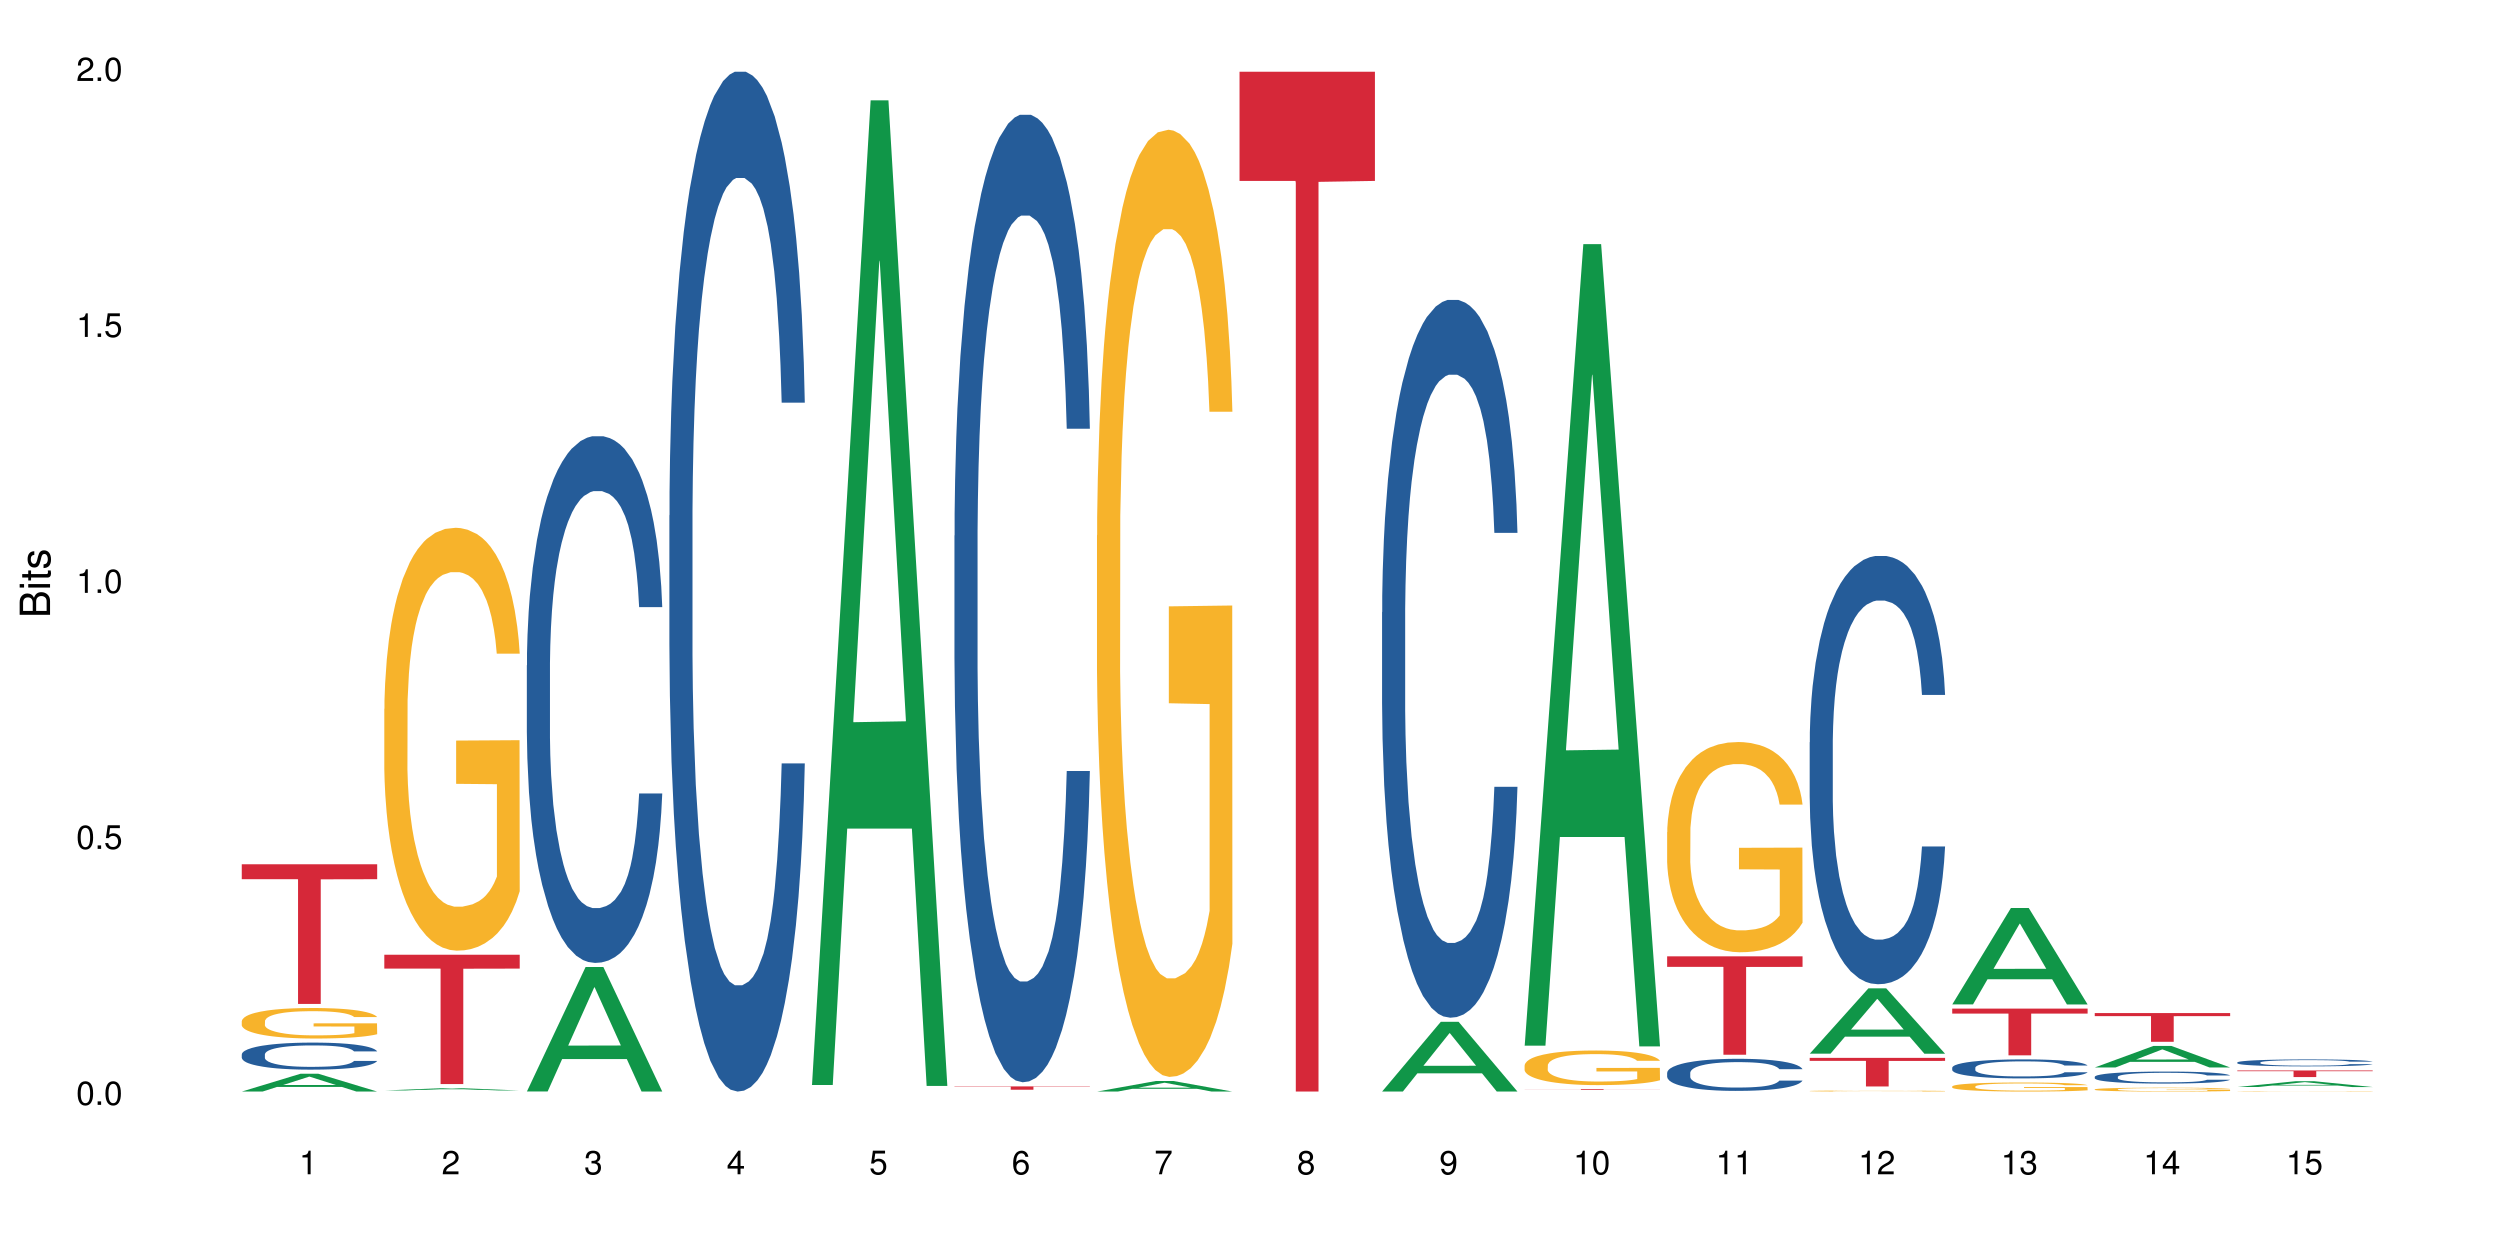 <?xml version="1.0" encoding="UTF-8"?>
<svg xmlns="http://www.w3.org/2000/svg" xmlns:xlink="http://www.w3.org/1999/xlink" width="720pt" height="360pt" viewBox="0 0 720 360" version="1.1">
<defs>
<g>
<symbol overflow="visible" id="glyph0-0">
<path style="stroke:none;" d=""/>
</symbol>
<symbol overflow="visible" id="glyph0-1">
<path style="stroke:none;" d="M 2.641 -6.797 C 2 -6.797 1.422 -6.531 1.078 -6.047 C 0.641 -5.453 0.406 -4.547 0.406 -3.297 C 0.406 -1 1.188 0.219 2.641 0.219 C 4.078 0.219 4.859 -1 4.859 -3.234 C 4.859 -4.562 4.656 -5.438 4.203 -6.047 C 3.844 -6.531 3.281 -6.797 2.641 -6.797 Z M 2.641 -6.047 C 3.547 -6.047 4 -5.125 4 -3.312 C 4 -1.375 3.562 -0.484 2.625 -0.484 C 1.734 -0.484 1.281 -1.422 1.281 -3.281 C 1.281 -5.141 1.734 -6.047 2.641 -6.047 Z M 2.641 -6.047 "/>
</symbol>
<symbol overflow="visible" id="glyph0-2">
<path style="stroke:none;" d="M 1.828 -1 L 0.828 -1 L 0.828 0 L 1.828 0 Z M 1.828 -1 "/>
</symbol>
<symbol overflow="visible" id="glyph0-3">
<path style="stroke:none;" d="M 4.562 -6.797 L 1.062 -6.797 L 0.547 -3.094 L 1.328 -3.094 C 1.719 -3.562 2.047 -3.734 2.578 -3.734 C 3.484 -3.734 4.062 -3.109 4.062 -2.094 C 4.062 -1.125 3.484 -0.531 2.578 -0.531 C 1.828 -0.531 1.375 -0.906 1.188 -1.672 L 0.328 -1.672 C 0.453 -1.109 0.547 -0.844 0.75 -0.594 C 1.125 -0.078 1.828 0.219 2.594 0.219 C 3.969 0.219 4.922 -0.781 4.922 -2.219 C 4.922 -3.562 4.031 -4.484 2.719 -4.484 C 2.25 -4.484 1.859 -4.359 1.469 -4.062 L 1.734 -5.969 L 4.562 -5.969 Z M 4.562 -6.797 "/>
</symbol>
<symbol overflow="visible" id="glyph0-4">
<path style="stroke:none;" d="M 2.484 -4.844 L 2.484 0 L 3.328 0 L 3.328 -6.797 L 2.766 -6.797 C 2.469 -5.75 2.281 -5.609 0.984 -5.453 L 0.984 -4.844 Z M 2.484 -4.844 "/>
</symbol>
<symbol overflow="visible" id="glyph0-5">
<path style="stroke:none;" d="M 4.859 -0.828 L 1.281 -0.828 C 1.359 -1.391 1.672 -1.75 2.5 -2.234 L 3.469 -2.75 C 4.406 -3.266 4.906 -3.969 4.906 -4.812 C 4.906 -5.375 4.672 -5.906 4.266 -6.266 C 3.859 -6.625 3.375 -6.797 2.719 -6.797 C 1.859 -6.797 1.219 -6.5 0.844 -5.922 C 0.609 -5.562 0.5 -5.125 0.484 -4.438 L 1.328 -4.438 C 1.359 -4.906 1.406 -5.188 1.531 -5.406 C 1.75 -5.812 2.188 -6.062 2.703 -6.062 C 3.469 -6.062 4.031 -5.516 4.031 -4.781 C 4.031 -4.25 3.719 -3.797 3.125 -3.438 L 2.234 -2.938 C 0.812 -2.141 0.406 -1.5 0.328 0 L 4.859 0 Z M 4.859 -0.828 "/>
</symbol>
<symbol overflow="visible" id="glyph0-6">
<path style="stroke:none;" d="M 2.125 -3.125 L 2.578 -3.125 C 3.516 -3.125 3.984 -2.703 3.984 -1.891 C 3.984 -1.031 3.469 -0.531 2.578 -0.531 C 1.656 -0.531 1.203 -0.984 1.156 -1.969 L 0.312 -1.969 C 0.344 -1.422 0.438 -1.078 0.609 -0.766 C 0.953 -0.109 1.625 0.219 2.547 0.219 C 3.953 0.219 4.859 -0.609 4.859 -1.906 C 4.859 -2.766 4.516 -3.25 3.703 -3.516 C 4.344 -3.766 4.656 -4.25 4.656 -4.938 C 4.656 -6.109 3.875 -6.797 2.578 -6.797 C 1.203 -6.797 0.484 -6.047 0.453 -4.609 L 1.297 -4.609 C 1.312 -5.016 1.344 -5.25 1.453 -5.453 C 1.641 -5.828 2.062 -6.062 2.594 -6.062 C 3.344 -6.062 3.797 -5.625 3.797 -4.906 C 3.797 -4.422 3.609 -4.141 3.25 -3.984 C 3.016 -3.891 2.719 -3.844 2.125 -3.844 Z M 2.125 -3.125 "/>
</symbol>
<symbol overflow="visible" id="glyph0-7">
<path style="stroke:none;" d="M 3.141 -1.625 L 3.141 0 L 3.984 0 L 3.984 -1.625 L 4.984 -1.625 L 4.984 -2.391 L 3.984 -2.391 L 3.984 -6.797 L 3.359 -6.797 L 0.266 -2.516 L 0.266 -1.625 Z M 3.141 -2.391 L 1 -2.391 L 3.141 -5.359 Z M 3.141 -2.391 "/>
</symbol>
<symbol overflow="visible" id="glyph0-8">
<path style="stroke:none;" d="M 4.781 -5.031 C 4.609 -6.141 3.891 -6.797 2.844 -6.797 C 2.094 -6.797 1.422 -6.438 1.031 -5.828 C 0.609 -5.172 0.406 -4.344 0.406 -3.094 C 0.406 -1.953 0.578 -1.234 0.984 -0.625 C 1.359 -0.078 1.953 0.219 2.703 0.219 C 3.984 0.219 4.922 -0.734 4.922 -2.078 C 4.922 -3.344 4.062 -4.234 2.844 -4.234 C 2.172 -4.234 1.641 -3.969 1.281 -3.469 C 1.281 -5.125 1.828 -6.047 2.797 -6.047 C 3.391 -6.047 3.797 -5.672 3.938 -5.031 Z M 2.734 -3.484 C 3.547 -3.484 4.062 -2.922 4.062 -2 C 4.062 -1.156 3.484 -0.531 2.703 -0.531 C 1.922 -0.531 1.328 -1.188 1.328 -2.047 C 1.328 -2.891 1.906 -3.484 2.734 -3.484 Z M 2.734 -3.484 "/>
</symbol>
<symbol overflow="visible" id="glyph0-9">
<path style="stroke:none;" d="M 4.984 -6.797 L 0.438 -6.797 L 0.438 -5.969 L 4.109 -5.969 C 2.5 -3.656 1.828 -2.234 1.328 0 L 2.219 0 C 2.594 -2.172 3.453 -4.047 4.984 -6.094 Z M 4.984 -6.797 "/>
</symbol>
<symbol overflow="visible" id="glyph0-10">
<path style="stroke:none;" d="M 3.75 -3.578 C 4.453 -4 4.688 -4.344 4.688 -4.984 C 4.688 -6.047 3.844 -6.797 2.641 -6.797 C 1.438 -6.797 0.594 -6.047 0.594 -4.984 C 0.594 -4.359 0.828 -4.016 1.516 -3.578 C 0.734 -3.203 0.359 -2.641 0.359 -1.891 C 0.359 -0.641 1.297 0.219 2.641 0.219 C 3.984 0.219 4.922 -0.641 4.922 -1.875 C 4.922 -2.641 4.531 -3.203 3.75 -3.578 Z M 2.641 -6.047 C 3.359 -6.047 3.812 -5.625 3.812 -4.969 C 3.812 -4.344 3.344 -3.922 2.641 -3.922 C 1.922 -3.922 1.453 -4.344 1.453 -4.984 C 1.453 -5.625 1.922 -6.047 2.641 -6.047 Z M 2.641 -3.203 C 3.484 -3.203 4.062 -2.672 4.062 -1.875 C 4.062 -1.062 3.484 -0.531 2.625 -0.531 C 1.797 -0.531 1.219 -1.078 1.219 -1.875 C 1.219 -2.672 1.797 -3.203 2.641 -3.203 Z M 2.641 -3.203 "/>
</symbol>
<symbol overflow="visible" id="glyph0-11">
<path style="stroke:none;" d="M 0.516 -1.547 C 0.672 -0.438 1.406 0.219 2.438 0.219 C 3.188 0.219 3.859 -0.141 4.266 -0.75 C 4.688 -1.406 4.891 -2.25 4.891 -3.484 C 4.891 -4.625 4.703 -5.359 4.312 -5.953 C 3.938 -6.5 3.344 -6.797 2.594 -6.797 C 1.297 -6.797 0.359 -5.844 0.359 -4.516 C 0.359 -3.25 1.234 -2.344 2.453 -2.344 C 3.094 -2.344 3.562 -2.578 4.016 -3.109 C 4 -1.453 3.469 -0.531 2.5 -0.531 C 1.906 -0.531 1.484 -0.906 1.359 -1.547 Z M 2.578 -6.062 C 3.375 -6.062 3.969 -5.406 3.969 -4.531 C 3.969 -3.688 3.375 -3.094 2.547 -3.094 C 1.734 -3.094 1.234 -3.672 1.234 -4.578 C 1.234 -5.438 1.797 -6.062 2.578 -6.062 Z M 2.578 -6.062 "/>
</symbol>
<symbol overflow="visible" id="glyph1-0">
<path style="stroke:none;" d=""/>
</symbol>
<symbol overflow="visible" id="glyph1-1">
<path style="stroke:none;" d="M 0 -0.953 L 0 -4.891 C 0 -5.719 -0.234 -6.344 -0.734 -6.797 C -1.188 -7.234 -1.812 -7.469 -2.5 -7.469 C -3.547 -7.469 -4.188 -7 -4.625 -5.875 C -4.984 -6.672 -5.641 -7.094 -6.531 -7.094 C -7.156 -7.094 -7.734 -6.859 -8.141 -6.391 C -8.562 -5.938 -8.75 -5.344 -8.75 -4.5 L -8.75 -0.953 Z M -4.984 -2.062 L -7.766 -2.062 L -7.766 -4.219 C -7.766 -4.844 -7.688 -5.203 -7.453 -5.5 C -7.219 -5.812 -6.859 -5.969 -6.375 -5.969 C -5.906 -5.969 -5.531 -5.812 -5.297 -5.5 C -5.062 -5.203 -4.984 -4.844 -4.984 -4.219 Z M -0.984 -2.062 L -4 -2.062 L -4 -4.781 C -4 -5.328 -3.859 -5.688 -3.578 -5.953 C -3.297 -6.219 -2.922 -6.359 -2.484 -6.359 C -2.062 -6.359 -1.688 -6.219 -1.406 -5.953 C -1.109 -5.688 -0.984 -5.328 -0.984 -4.781 Z M -0.984 -2.062 "/>
</symbol>
<symbol overflow="visible" id="glyph1-2">
<path style="stroke:none;" d="M -6.281 -1.797 L -6.281 -0.797 L 0 -0.797 L 0 -1.797 Z M -8.75 -1.797 L -8.75 -0.797 L -7.484 -0.797 L -7.484 -1.797 Z M -8.75 -1.797 "/>
</symbol>
<symbol overflow="visible" id="glyph1-3">
<path style="stroke:none;" d="M -6.281 -3.047 L -6.281 -2.016 L -8.016 -2.016 L -8.016 -1.016 L -6.281 -1.016 L -6.281 -0.172 L -5.469 -0.172 L -5.469 -1.016 L -0.719 -1.016 C -0.078 -1.016 0.281 -1.453 0.281 -2.234 C 0.281 -2.469 0.25 -2.719 0.188 -3.047 L -0.641 -3.047 C -0.609 -2.922 -0.594 -2.766 -0.594 -2.562 C -0.594 -2.141 -0.719 -2.016 -1.156 -2.016 L -5.469 -2.016 L -5.469 -3.047 Z M -6.281 -3.047 "/>
</symbol>
<symbol overflow="visible" id="glyph1-4">
<path style="stroke:none;" d="M -4.531 -5.25 C -5.766 -5.25 -6.469 -4.422 -6.469 -2.969 C -6.469 -1.516 -5.719 -0.562 -4.547 -0.562 C -3.562 -0.562 -3.094 -1.062 -2.734 -2.562 L -2.516 -3.484 C -2.344 -4.188 -2.094 -4.469 -1.625 -4.469 C -1.047 -4.469 -0.641 -3.875 -0.641 -3 C -0.641 -2.453 -0.797 -2 -1.062 -1.75 C -1.25 -1.594 -1.422 -1.531 -1.875 -1.469 L -1.875 -0.406 C -0.422 -0.453 0.281 -1.266 0.281 -2.922 C 0.281 -4.5 -0.5 -5.516 -1.719 -5.516 C -2.656 -5.516 -3.172 -4.984 -3.469 -3.734 L -3.703 -2.766 C -3.891 -1.953 -4.156 -1.609 -4.594 -1.609 C -5.172 -1.609 -5.547 -2.125 -5.547 -2.938 C -5.547 -3.75 -5.203 -4.172 -4.531 -4.203 Z M -4.531 -5.25 "/>
</symbol>
</g>
</defs>
<g id="surface124276">
<rect x="0" y="0" width="720" height="360" style="fill:rgb(100%,100%,100%);fill-opacity:1;stroke:none;"/>
<path style=" stroke:none;fill-rule:nonzero;fill:rgb(6.275%,58.824%,28.235%);fill-opacity:1;" d="M 69.629 314.367 L 69.672 314.359 L 86.547 309.238 L 91.672 309.238 L 108.629 314.371 L 102.668 314.371 L 98.418 313.031 L 79.797 313.031 L 75.629 314.367 L 69.629 314.367 L 81.586 312.477 L 96.711 312.473 L 89.172 310.078 L 89.086 310.074 L 89.004 310.086 L 81.547 312.473 L 81.586 312.477 Z M 69.629 314.367 "/>
<path style=" stroke:none;fill-rule:nonzero;fill:rgb(14.51%,36.078%,60%);fill-opacity:1;" d="M 69.629 303.664 L 69.676 303.656 L 69.676 303.484 L 69.82 303.215 L 70.152 302.875 L 70.484 302.641 L 71.34 302.219 L 72.531 301.812 L 73.766 301.5 L 74.672 301.316 L 75.48 301.172 L 77.332 300.91 L 78.523 300.773 L 79.809 300.652 L 81.375 300.535 L 82.52 300.461 L 85.086 300.348 L 86.988 300.297 L 88.461 300.277 L 91.648 300.277 L 93.551 300.305 L 94.93 300.34 L 96.453 300.398 L 97.738 300.461 L 99.973 300.617 L 101.969 300.816 L 102.871 300.934 L 104.301 301.152 L 105.395 301.367 L 106.156 301.551 L 107.012 301.812 L 107.77 302.133 L 108.344 302.496 L 108.629 302.801 L 101.969 302.801 L 101.637 302.52 L 101.258 302.297 L 100.543 302.004 L 99.828 301.801 L 98.832 301.594 L 97.926 301.457 L 96.691 301.324 L 95.598 301.238 L 94.453 301.172 L 93.359 301.129 L 91.27 301.09 L 88.844 301.09 L 87.938 301.102 L 86.086 301.16 L 85.086 301.211 L 83.66 301.309 L 82.66 301.402 L 81.473 301.543 L 80.664 301.664 L 79.664 301.848 L 78.949 302.012 L 78.141 302.246 L 77.668 302.426 L 77.238 302.625 L 76.859 302.859 L 76.574 303.109 L 76.383 303.371 L 76.289 303.629 L 76.289 304.73 L 76.383 304.988 L 76.621 305.285 L 77.238 305.719 L 78.141 306.098 L 79.188 306.395 L 80.188 306.609 L 80.758 306.707 L 81.52 306.82 L 82.707 306.965 L 84.422 307.105 L 85.418 307.164 L 86.941 307.219 L 88.512 307.25 L 90.602 307.25 L 92.457 307.219 L 93.695 307.184 L 94.977 307.129 L 96.738 307.008 L 97.832 306.895 L 98.781 306.758 L 99.496 306.621 L 99.973 306.508 L 100.684 306.289 L 101.258 306.047 L 101.684 305.797 L 101.969 305.555 L 108.629 305.555 L 108.344 305.84 L 107.914 306.117 L 107.484 306.324 L 106.82 306.574 L 106.059 306.793 L 104.965 307.043 L 104.062 307.207 L 102.871 307.383 L 101.777 307.52 L 100.59 307.641 L 98.832 307.781 L 97.688 307.852 L 96.453 307.918 L 94.977 307.973 L 93.125 308.023 L 91.125 308.051 L 89.27 308.059 L 87.273 308.047 L 85.801 308.016 L 83.848 307.953 L 81.426 307.824 L 79.664 307.691 L 78.285 307.555 L 77.098 307.414 L 75.766 307.219 L 74.051 306.906 L 73.008 306.664 L 72.293 306.465 L 71.484 306.188 L 70.914 305.941 L 70.246 305.543 L 69.773 305.035 L 69.629 304.645 Z M 69.629 303.664 "/>
<path style=" stroke:none;fill-rule:nonzero;fill:rgb(96.863%,70.196%,16.863%);fill-opacity:1;" d="M 69.629 294.07 L 69.676 294.062 L 69.676 293.902 L 69.867 293.543 L 70.344 293.043 L 70.961 292.633 L 71.625 292.312 L 72.055 292.145 L 72.77 291.902 L 73.387 291.727 L 74.957 291.367 L 76.953 291.027 L 78.047 290.883 L 79.285 290.746 L 81.043 290.594 L 81.852 290.539 L 84.324 290.41 L 87.133 290.328 L 90.223 290.305 L 91.648 290.312 L 93.598 290.348 L 96.262 290.434 L 97.785 290.516 L 98.973 290.594 L 100.211 290.699 L 101.73 290.859 L 103.16 291.051 L 104.301 291.246 L 105.441 291.484 L 106.391 291.742 L 107.199 292.023 L 107.914 292.359 L 108.344 292.641 L 108.629 292.922 L 102.016 292.922 L 101.637 292.641 L 101.207 292.426 L 100.496 292.16 L 99.781 291.969 L 99.066 291.816 L 97.738 291.605 L 96.594 291.477 L 95.168 291.367 L 93.789 291.293 L 92.219 291.246 L 91.27 291.23 L 88.746 291.23 L 86.465 291.285 L 85.133 291.348 L 84.184 291.414 L 82.852 291.535 L 82.043 291.629 L 81.566 291.695 L 80.141 291.945 L 79.188 292.168 L 78.664 292.32 L 78 292.562 L 77.523 292.777 L 77 293.102 L 76.715 293.34 L 76.336 293.887 L 76.289 295.332 L 76.43 295.637 L 76.715 295.965 L 77.098 296.254 L 77.668 296.559 L 78.238 296.793 L 79.234 297.105 L 80.094 297.316 L 80.758 297.453 L 82.043 297.668 L 82.566 297.742 L 83.801 297.887 L 85.086 297.996 L 86.656 298.094 L 87.844 298.141 L 89.746 298.184 L 92.172 298.184 L 95.027 298.133 L 96.832 298.07 L 98.07 298.004 L 98.879 297.949 L 99.875 297.859 L 100.59 297.781 L 101.258 297.691 L 102.062 297.555 L 102.062 295.637 L 90.316 295.629 L 90.316 294.73 L 108.578 294.723 L 108.629 297.859 L 107.629 298.078 L 106.391 298.285 L 105.203 298.449 L 103.965 298.582 L 102.207 298.738 L 100.781 298.832 L 98.594 298.945 L 96.594 299.016 L 94.504 299.066 L 92.648 299.09 L 90.461 299.098 L 88.512 299.082 L 86.418 299.035 L 84.754 298.969 L 83.23 298.891 L 81.711 298.785 L 79.809 298.617 L 78.57 298.48 L 77.285 298.312 L 76.004 298.109 L 74.859 297.895 L 74.102 297.727 L 73.34 297.531 L 72.531 297.293 L 71.77 297.02 L 71.199 296.77 L 70.676 296.488 L 70.297 296.223 L 69.914 295.863 L 69.723 295.574 L 69.629 295.324 Z M 69.629 294.07 "/>
<path style=" stroke:none;fill-rule:nonzero;fill:rgb(83.922%,15.686%,22.353%);fill-opacity:1;" d="M 69.629 248.906 L 108.629 248.906 L 108.629 253.211 L 92.375 253.246 L 92.375 289.125 L 85.836 289.125 L 85.836 253.285 L 85.742 253.211 L 69.629 253.211 Z M 69.629 248.906 "/>
<path style=" stroke:none;fill-rule:nonzero;fill:rgb(6.275%,58.824%,28.235%);fill-opacity:1;" d="M 110.68 314.059 L 110.723 314.059 L 127.598 313.383 L 132.719 313.383 L 149.68 314.062 L 143.719 314.062 L 139.469 313.883 L 120.848 313.883 L 116.68 314.059 L 110.68 314.059 L 122.637 313.809 L 137.762 313.809 L 130.223 313.492 L 130.055 313.492 L 122.598 313.809 L 122.637 313.809 Z M 110.68 314.059 "/>
<path style=" stroke:none;fill-rule:nonzero;fill:rgb(96.863%,70.196%,16.863%);fill-opacity:1;" d="M 110.68 204.164 L 110.727 204.051 L 110.727 201.828 L 110.918 196.82 L 111.395 189.926 L 112.012 184.254 L 112.676 179.805 L 113.105 177.469 L 113.82 174.133 L 114.438 171.684 L 116.008 166.68 L 118.004 162.008 L 119.098 160.004 L 120.336 158.113 L 122.094 156 L 122.902 155.223 L 125.375 153.441 L 128.18 152.332 L 131.273 151.996 L 132.699 152.109 L 134.648 152.555 L 137.312 153.777 L 138.836 154.891 L 140.023 156 L 141.262 157.445 L 142.781 159.672 L 144.207 162.34 L 145.352 165.012 L 146.492 168.348 L 147.441 171.906 L 148.25 175.801 L 148.965 180.473 L 149.395 184.363 L 149.68 188.258 L 143.066 188.258 L 142.688 184.363 L 142.258 181.359 L 141.547 177.691 L 140.832 175.02 L 140.117 172.906 L 138.789 170.016 L 137.645 168.234 L 136.219 166.68 L 134.84 165.68 L 133.27 165.012 L 132.32 164.789 L 129.797 164.789 L 127.516 165.566 L 126.184 166.457 L 125.234 167.348 L 123.902 169.016 L 123.094 170.352 L 122.617 171.238 L 121.191 174.688 L 120.238 177.801 L 119.715 179.914 L 119.051 183.254 L 118.574 186.254 L 118.051 190.703 L 117.766 194.043 L 117.387 201.605 L 117.34 221.625 L 117.48 225.852 L 117.766 230.414 L 118.148 234.418 L 118.719 238.645 L 119.289 241.871 L 120.285 246.207 L 121.145 249.098 L 121.809 250.992 L 123.094 253.992 L 123.617 254.996 L 124.852 256.996 L 126.137 258.555 L 127.707 259.887 L 128.895 260.555 L 130.797 261.113 L 133.223 261.113 L 136.078 260.445 L 137.883 259.555 L 139.121 258.664 L 139.93 257.887 L 140.926 256.664 L 141.641 255.551 L 142.305 254.328 L 143.113 252.438 L 143.113 225.852 L 131.367 225.742 L 131.367 213.285 L 149.629 213.172 L 149.68 256.664 L 148.68 259.668 L 147.441 262.559 L 146.254 264.781 L 145.016 266.672 L 143.258 268.785 L 141.832 270.121 L 139.645 271.68 L 137.645 272.68 L 135.555 273.348 L 133.699 273.68 L 131.512 273.793 L 129.562 273.57 L 127.469 272.902 L 125.805 272.012 L 124.281 270.898 L 122.762 269.453 L 120.859 267.117 L 119.621 265.227 L 118.336 262.891 L 117.055 260.109 L 115.91 257.109 L 115.152 254.773 L 114.391 252.102 L 113.582 248.766 L 112.82 244.984 L 112.25 241.535 L 111.727 237.645 L 111.348 233.973 L 110.965 228.969 L 110.773 224.961 L 110.68 221.516 Z M 110.68 204.164 "/>
<path style=" stroke:none;fill-rule:nonzero;fill:rgb(83.922%,15.686%,22.353%);fill-opacity:1;" d="M 110.68 274.973 L 149.68 274.973 L 149.68 278.957 L 133.426 278.992 L 133.426 312.203 L 126.887 312.203 L 126.887 279.027 L 126.793 278.957 L 110.68 278.957 Z M 110.68 274.973 "/>
<path style=" stroke:none;fill-rule:nonzero;fill:rgb(6.275%,58.824%,28.235%);fill-opacity:1;" d="M 151.73 314.336 L 151.773 314.305 L 168.648 278.504 L 173.77 278.504 L 190.73 314.371 L 184.77 314.371 L 180.52 305.008 L 161.898 305.008 L 157.73 314.336 L 151.73 314.336 L 163.688 301.137 L 178.812 301.102 L 171.27 284.363 L 171.188 284.328 L 171.105 284.43 L 163.648 301.102 L 163.688 301.137 Z M 151.73 314.336 "/>
<path style=" stroke:none;fill-rule:nonzero;fill:rgb(14.51%,36.078%,60%);fill-opacity:1;" d="M 151.73 191.637 L 151.777 191.496 L 151.777 188.172 L 151.922 182.902 L 152.254 176.246 L 152.586 171.672 L 153.441 163.492 L 154.633 155.586 L 155.867 149.488 L 156.773 145.883 L 157.582 143.109 L 159.434 137.977 L 160.625 135.344 L 161.91 132.988 L 163.477 130.629 L 164.617 129.242 L 167.188 127.023 L 169.09 126.055 L 170.562 125.637 L 173.75 125.637 L 175.652 126.191 L 177.031 126.887 L 178.555 127.996 L 179.84 129.242 L 182.074 132.293 L 184.07 136.176 L 184.973 138.395 L 186.402 142.691 L 187.496 146.852 L 188.254 150.457 L 189.113 155.586 L 189.871 161.828 L 190.445 168.898 L 190.73 174.859 L 184.07 174.859 L 183.738 169.312 L 183.355 165.016 L 182.645 159.332 L 181.93 155.309 L 180.934 151.289 L 180.027 148.656 L 178.793 146.02 L 177.699 144.355 L 176.555 143.109 L 175.461 142.277 L 173.371 141.445 L 170.945 141.445 L 170.039 141.723 L 168.188 142.832 L 167.188 143.801 L 165.762 145.742 L 164.762 147.547 L 163.574 150.32 L 162.766 152.676 L 161.766 156.281 L 161.051 159.469 L 160.242 164.043 L 159.77 167.512 L 159.34 171.395 L 158.961 175.969 L 158.676 180.82 L 158.484 185.953 L 158.391 190.945 L 158.391 212.434 L 158.484 217.426 L 158.723 223.25 L 159.34 231.707 L 160.242 239.055 L 161.289 244.879 L 162.289 249.039 L 162.859 250.98 L 163.621 253.199 L 164.809 255.973 L 166.52 258.742 L 167.52 259.852 L 169.043 260.961 L 170.613 261.516 L 172.703 261.516 L 174.559 260.961 L 175.797 260.27 L 177.078 259.16 L 178.84 256.805 L 179.934 254.586 L 180.883 251.949 L 181.598 249.316 L 182.074 247.098 L 182.785 242.801 L 183.355 238.086 L 183.785 233.23 L 184.07 228.52 L 190.73 228.52 L 190.445 234.062 L 190.016 239.473 L 189.586 243.492 L 188.922 248.344 L 188.16 252.645 L 187.066 257.496 L 186.164 260.684 L 184.973 264.152 L 183.879 266.785 L 182.691 269.145 L 180.934 271.918 L 179.789 273.301 L 178.555 274.551 L 177.078 275.66 L 175.227 276.629 L 173.227 277.184 L 171.371 277.324 L 169.375 277.047 L 167.902 276.492 L 165.949 275.242 L 163.523 272.746 L 161.766 270.113 L 160.387 267.48 L 159.199 264.707 L 157.867 260.961 L 156.152 254.863 L 155.105 250.148 L 154.395 246.266 L 153.586 240.859 L 153.016 236.004 L 152.348 228.242 L 151.875 218.395 L 151.73 210.77 Z M 151.73 191.637 "/>
<path style=" stroke:none;fill-rule:nonzero;fill:rgb(14.51%,36.078%,60%);fill-opacity:1;" d="M 192.781 148.457 L 192.828 148.188 L 192.828 141.742 L 192.973 131.543 L 193.305 118.656 L 193.637 109.797 L 194.492 93.957 L 195.684 78.652 L 196.918 66.84 L 197.824 59.859 L 198.633 54.492 L 200.484 44.559 L 201.676 39.457 L 202.957 34.891 L 204.527 30.328 L 205.668 27.645 L 208.238 23.348 L 210.141 21.469 L 211.613 20.664 L 214.801 20.664 L 216.703 21.738 L 218.082 23.078 L 219.605 25.227 L 220.887 27.645 L 223.125 33.551 L 225.121 41.066 L 226.023 45.363 L 227.453 53.684 L 228.547 61.738 L 229.305 68.719 L 230.164 78.652 L 230.922 90.734 L 231.496 104.426 L 231.781 115.969 L 225.121 115.969 L 224.789 105.23 L 224.406 96.91 L 223.695 85.902 L 222.98 78.117 L 221.984 70.332 L 221.078 65.23 L 219.844 60.129 L 218.75 56.906 L 217.605 54.492 L 216.512 52.879 L 214.422 51.27 L 211.996 51.27 L 211.09 51.805 L 209.238 53.953 L 208.238 55.832 L 206.812 59.59 L 205.812 63.082 L 204.625 68.449 L 203.816 73.016 L 202.816 79.996 L 202.102 86.172 L 201.293 95.031 L 200.82 101.742 L 200.391 109.258 L 200.012 118.117 L 199.727 127.516 L 199.535 137.449 L 199.441 147.113 L 199.441 188.727 L 199.535 198.391 L 199.773 209.668 L 200.391 226.043 L 201.293 240.273 L 202.34 251.547 L 203.34 259.602 L 203.91 263.359 L 204.672 267.656 L 205.859 273.027 L 207.57 278.395 L 208.57 280.543 L 210.094 282.691 L 211.664 283.766 L 213.754 283.766 L 215.609 282.691 L 216.848 281.348 L 218.129 279.199 L 219.891 274.637 L 220.984 270.34 L 221.934 265.242 L 222.648 260.141 L 223.125 255.844 L 223.836 247.52 L 224.406 238.395 L 224.836 228.996 L 225.121 219.867 L 231.781 219.867 L 231.496 230.609 L 231.066 241.078 L 230.637 248.863 L 229.973 258.262 L 229.211 266.582 L 228.117 275.98 L 227.215 282.152 L 226.023 288.867 L 224.93 293.969 L 223.742 298.531 L 221.984 303.898 L 220.84 306.586 L 219.605 309 L 218.129 311.148 L 216.277 313.027 L 214.277 314.102 L 212.422 314.371 L 210.426 313.832 L 208.953 312.762 L 207 310.344 L 204.574 305.512 L 202.816 300.41 L 201.438 295.309 L 200.25 289.941 L 198.918 282.691 L 197.203 270.879 L 196.156 261.75 L 195.445 254.234 L 194.637 243.762 L 194.066 234.367 L 193.398 219.332 L 192.926 200.27 L 192.781 185.504 Z M 192.781 148.457 "/>
<path style=" stroke:none;fill-rule:nonzero;fill:rgb(6.275%,58.824%,28.235%);fill-opacity:1;" d="M 233.832 312.477 L 233.875 312.207 L 250.746 28.887 L 255.871 28.887 L 272.832 312.742 L 266.871 312.742 L 262.621 238.645 L 244 238.645 L 239.832 312.477 L 233.832 312.477 L 245.789 207.996 L 260.914 207.73 L 253.371 75.262 L 253.289 74.996 L 253.207 75.797 L 245.75 207.73 L 245.789 207.996 Z M 233.832 312.477 "/>
<path style=" stroke:none;fill-rule:nonzero;fill:rgb(14.51%,36.078%,60%);fill-opacity:1;" d="M 274.883 154.297 L 274.93 154.039 L 274.93 147.93 L 275.074 138.25 L 275.406 126.023 L 275.738 117.621 L 276.594 102.594 L 277.785 88.074 L 279.02 76.867 L 279.926 70.246 L 280.734 65.152 L 282.586 55.73 L 283.777 50.891 L 285.059 46.562 L 286.629 42.23 L 287.77 39.684 L 290.34 35.609 L 292.242 33.824 L 293.715 33.062 L 296.902 33.062 L 298.805 34.082 L 300.184 35.355 L 301.707 37.391 L 302.988 39.684 L 305.227 45.289 L 307.223 52.418 L 308.125 56.492 L 309.555 64.391 L 310.648 72.031 L 311.406 78.652 L 312.266 88.074 L 313.023 99.535 L 313.594 112.527 L 313.883 123.477 L 307.223 123.477 L 306.891 113.289 L 306.508 105.395 L 305.797 94.953 L 305.082 87.566 L 304.082 80.18 L 303.18 75.34 L 301.945 70.5 L 300.852 67.445 L 299.707 65.152 L 298.613 63.625 L 296.523 62.098 L 294.098 62.098 L 293.191 62.605 L 291.34 64.645 L 290.34 66.426 L 288.914 69.992 L 287.914 73.305 L 286.727 78.398 L 285.918 82.727 L 284.918 89.348 L 284.203 95.207 L 283.395 103.613 L 282.922 109.98 L 282.492 117.109 L 282.113 125.516 L 281.828 134.43 L 281.637 143.852 L 281.539 153.023 L 281.539 192.5 L 281.637 201.668 L 281.875 212.367 L 282.492 227.902 L 283.395 241.402 L 284.441 252.098 L 285.441 259.738 L 286.012 263.305 L 286.773 267.379 L 287.961 272.473 L 289.672 277.566 L 290.672 279.605 L 292.195 281.641 L 293.762 282.66 L 295.855 282.66 L 297.711 281.641 L 298.949 280.367 L 300.23 278.332 L 301.992 274 L 303.086 269.926 L 304.035 265.086 L 304.75 260.246 L 305.227 256.172 L 305.938 248.277 L 306.508 239.617 L 306.938 230.703 L 307.223 222.043 L 313.883 222.043 L 313.594 232.23 L 313.168 242.164 L 312.738 249.551 L 312.074 258.465 L 311.312 266.359 L 310.219 275.273 L 309.316 281.133 L 308.125 287.5 L 307.031 292.34 L 305.844 296.668 L 304.082 301.762 L 302.941 304.309 L 301.707 306.602 L 300.23 308.641 L 298.375 310.422 L 296.379 311.441 L 294.523 311.695 L 292.527 311.188 L 291.051 310.168 L 289.102 307.875 L 286.676 303.289 L 284.918 298.453 L 283.539 293.613 L 282.348 288.52 L 281.02 281.641 L 279.305 270.434 L 278.258 261.777 L 277.547 254.645 L 276.738 244.711 L 276.168 235.797 L 275.5 221.535 L 275.027 203.453 L 274.883 189.441 Z M 274.883 154.297 "/>
<path style=" stroke:none;fill-rule:nonzero;fill:rgb(83.922%,15.686%,22.353%);fill-opacity:1;" d="M 274.883 312.875 L 313.883 312.875 L 313.883 312.977 L 297.629 312.98 L 297.629 313.836 L 291.09 313.836 L 291.09 312.98 L 290.992 312.977 L 274.883 312.977 Z M 274.883 312.875 "/>
<path style=" stroke:none;fill-rule:nonzero;fill:rgb(6.275%,58.824%,28.235%);fill-opacity:1;" d="M 315.934 314.367 L 315.977 314.363 L 332.848 311.336 L 337.973 311.336 L 354.93 314.371 L 348.973 314.371 L 344.723 313.578 L 326.102 313.578 L 321.934 314.367 L 315.934 314.367 L 327.891 313.25 L 343.016 313.246 L 335.473 311.832 L 335.391 311.828 L 335.309 311.836 L 327.848 313.246 L 327.891 313.25 Z M 315.934 314.367 "/>
<path style=" stroke:none;fill-rule:nonzero;fill:rgb(96.863%,70.196%,16.863%);fill-opacity:1;" d="M 315.934 154.203 L 315.98 153.953 L 315.98 148.973 L 316.172 137.762 L 316.648 122.316 L 317.266 109.609 L 317.93 99.645 L 318.359 94.414 L 319.074 86.941 L 319.691 81.461 L 321.262 70.25 L 323.258 59.785 L 324.352 55.301 L 325.586 51.066 L 327.348 46.332 L 328.156 44.59 L 330.629 40.602 L 333.434 38.113 L 336.527 37.363 L 337.953 37.613 L 339.902 38.609 L 342.566 41.352 L 344.09 43.84 L 345.277 46.332 L 346.516 49.57 L 348.035 54.555 L 349.461 60.531 L 350.605 66.512 L 351.746 73.984 L 352.695 81.957 L 353.504 90.676 L 354.219 101.141 L 354.645 109.859 L 354.93 118.578 L 348.32 118.578 L 347.941 109.859 L 347.512 103.133 L 346.801 94.914 L 346.086 88.934 L 345.371 84.199 L 344.039 77.723 L 342.898 73.738 L 341.473 70.25 L 340.094 68.008 L 338.523 66.512 L 337.574 66.016 L 335.051 66.016 L 332.77 67.758 L 331.438 69.75 L 330.488 71.742 L 329.156 75.48 L 328.348 78.469 L 327.871 80.465 L 326.445 88.188 L 325.492 95.16 L 324.969 99.895 L 324.305 107.367 L 323.828 114.094 L 323.305 124.059 L 323.02 131.535 L 322.641 148.473 L 322.59 193.316 L 322.734 202.781 L 323.02 212.996 L 323.398 221.965 L 323.973 231.434 L 324.543 238.656 L 325.539 248.371 L 326.395 254.852 L 327.062 259.086 L 328.348 265.812 L 328.871 268.055 L 330.105 272.539 L 331.391 276.027 L 332.961 279.016 L 334.148 280.512 L 336.051 281.754 L 338.477 281.754 L 341.328 280.262 L 343.137 278.27 L 344.375 276.273 L 345.184 274.531 L 346.18 271.789 L 346.895 269.301 L 347.559 266.559 L 348.367 262.324 L 348.367 202.781 L 336.621 202.535 L 336.621 174.633 L 354.883 174.383 L 354.93 271.789 L 353.934 278.516 L 352.695 284.996 L 351.508 289.977 L 350.27 294.211 L 348.512 298.945 L 347.086 301.934 L 344.898 305.422 L 342.898 307.664 L 340.809 309.16 L 338.953 309.906 L 336.766 310.156 L 334.812 309.656 L 332.723 308.164 L 331.059 306.168 L 329.535 303.68 L 328.012 300.441 L 326.109 295.207 L 324.875 290.973 L 323.59 285.742 L 322.305 279.512 L 321.164 272.785 L 320.402 267.555 L 319.645 261.578 L 318.836 254.102 L 318.074 245.633 L 317.504 237.91 L 316.98 229.191 L 316.598 220.969 L 316.219 209.758 L 316.027 200.789 L 315.934 193.066 Z M 315.934 154.203 "/>
<path style=" stroke:none;fill-rule:nonzero;fill:rgb(83.922%,15.686%,22.353%);fill-opacity:1;" d="M 356.984 20.664 L 395.98 20.664 L 395.98 52.102 L 379.73 52.379 L 379.73 314.371 L 373.191 314.371 L 373.191 52.652 L 373.094 52.102 L 356.984 52.102 Z M 356.984 20.664 "/>
<path style=" stroke:none;fill-rule:nonzero;fill:rgb(6.275%,58.824%,28.235%);fill-opacity:1;" d="M 398.035 314.352 L 398.078 314.332 L 414.949 294.281 L 420.074 294.281 L 437.031 314.371 L 431.074 314.371 L 426.824 309.129 L 408.199 309.129 L 404.035 314.352 L 398.035 314.352 L 409.992 306.957 L 425.117 306.938 L 417.574 297.566 L 417.492 297.547 L 417.41 297.602 L 409.949 306.938 L 409.992 306.957 Z M 398.035 314.352 "/>
<path style=" stroke:none;fill-rule:nonzero;fill:rgb(14.51%,36.078%,60%);fill-opacity:1;" d="M 398.035 176.328 L 398.082 176.141 L 398.082 171.605 L 398.227 164.426 L 398.559 155.355 L 398.891 149.121 L 399.746 137.973 L 400.938 127.203 L 402.172 118.887 L 403.074 113.973 L 403.883 110.195 L 405.738 103.203 L 406.93 99.613 L 408.211 96.402 L 409.781 93.188 L 410.922 91.301 L 413.492 88.277 L 415.395 86.953 L 416.867 86.387 L 420.055 86.387 L 421.957 87.145 L 423.336 88.086 L 424.859 89.598 L 426.141 91.301 L 428.379 95.457 L 430.375 100.746 L 431.277 103.77 L 432.707 109.629 L 433.801 115.297 L 434.559 120.211 L 435.414 127.203 L 436.176 135.703 L 436.746 145.34 L 437.031 153.465 L 430.375 153.465 L 430.043 145.906 L 429.66 140.051 L 428.949 132.305 L 428.234 126.824 L 427.234 121.344 L 426.332 117.754 L 425.098 114.164 L 424 111.895 L 422.859 110.195 L 421.766 109.062 L 419.676 107.93 L 417.25 107.93 L 416.344 108.305 L 414.488 109.816 L 413.492 111.141 L 412.066 113.785 L 411.066 116.242 L 409.875 120.02 L 409.07 123.234 L 408.07 128.145 L 407.355 132.492 L 406.547 138.727 L 406.07 143.453 L 405.645 148.742 L 405.266 154.977 L 404.977 161.59 L 404.789 168.582 L 404.691 175.387 L 404.691 204.672 L 404.789 211.477 L 405.027 219.41 L 405.645 230.938 L 406.547 240.953 L 407.594 248.887 L 408.594 254.559 L 409.164 257.203 L 409.926 260.227 L 411.113 264.004 L 412.824 267.785 L 413.824 269.297 L 415.348 270.809 L 416.914 271.562 L 419.008 271.562 L 420.863 270.809 L 422.098 269.863 L 423.383 268.352 L 425.145 265.137 L 426.238 262.113 L 427.188 258.523 L 427.902 254.934 L 428.379 251.91 L 429.09 246.055 L 429.66 239.629 L 430.09 233.016 L 430.375 226.59 L 437.031 226.59 L 436.746 234.148 L 436.32 241.52 L 435.891 247 L 435.227 253.613 L 434.465 259.469 L 433.371 266.082 L 432.469 270.43 L 431.277 275.152 L 430.184 278.742 L 428.996 281.957 L 427.234 285.734 L 426.094 287.625 L 424.859 289.324 L 423.383 290.836 L 421.527 292.16 L 419.531 292.914 L 417.676 293.105 L 415.68 292.727 L 414.203 291.969 L 412.254 290.27 L 409.828 286.867 L 408.07 283.277 L 406.691 279.688 L 405.5 275.91 L 404.168 270.809 L 402.457 262.492 L 401.41 256.07 L 400.699 250.777 L 399.891 243.41 L 399.32 236.797 L 398.652 226.215 L 398.176 212.797 L 398.035 202.406 Z M 398.035 176.328 "/>
<path style=" stroke:none;fill-rule:nonzero;fill:rgb(6.275%,58.824%,28.235%);fill-opacity:1;" d="M 439.086 301.148 L 439.129 300.93 L 456 70.301 L 461.125 70.301 L 478.082 301.363 L 472.125 301.363 L 467.875 241.051 L 449.25 241.051 L 445.086 301.148 L 439.086 301.148 L 451.043 216.098 L 466.168 215.883 L 458.625 108.051 L 458.543 107.836 L 458.461 108.484 L 451 215.883 L 451.043 216.098 Z M 439.086 301.148 "/>
<path style=" stroke:none;fill-rule:nonzero;fill:rgb(96.863%,70.196%,16.863%);fill-opacity:1;" d="M 439.086 306.812 L 439.133 306.805 L 439.133 306.621 L 439.324 306.215 L 439.801 305.648 L 440.418 305.184 L 441.082 304.82 L 441.512 304.629 L 442.223 304.355 L 442.844 304.156 L 444.41 303.746 L 446.41 303.363 L 447.504 303.199 L 448.738 303.047 L 450.5 302.871 L 451.309 302.809 L 453.781 302.664 L 456.586 302.57 L 459.68 302.543 L 461.105 302.555 L 463.055 302.59 L 465.719 302.691 L 467.242 302.781 L 468.43 302.871 L 469.664 302.992 L 471.188 303.172 L 472.613 303.391 L 473.754 303.609 L 474.898 303.883 L 475.848 304.176 L 476.656 304.492 L 477.371 304.875 L 477.797 305.195 L 478.082 305.512 L 471.473 305.512 L 471.094 305.195 L 470.664 304.949 L 469.949 304.648 L 469.238 304.43 L 468.523 304.258 L 467.191 304.02 L 466.051 303.875 L 464.625 303.746 L 463.246 303.664 L 461.676 303.609 L 460.727 303.59 L 458.203 303.59 L 455.922 303.656 L 454.59 303.727 L 453.637 303.801 L 452.309 303.938 L 451.5 304.047 L 451.023 304.121 L 449.598 304.402 L 448.645 304.656 L 448.121 304.828 L 447.457 305.102 L 446.98 305.348 L 446.457 305.711 L 446.172 305.984 L 445.793 306.605 L 445.742 308.242 L 445.887 308.59 L 446.172 308.961 L 446.551 309.289 L 447.121 309.637 L 447.695 309.898 L 448.691 310.254 L 449.547 310.492 L 450.215 310.648 L 451.5 310.891 L 452.02 310.973 L 453.258 311.137 L 454.543 311.266 L 456.113 311.375 L 457.301 311.43 L 459.203 311.477 L 461.629 311.477 L 464.48 311.422 L 466.289 311.348 L 467.527 311.273 L 468.336 311.211 L 469.332 311.109 L 470.047 311.02 L 470.711 310.918 L 471.52 310.766 L 471.52 308.59 L 459.773 308.578 L 459.773 307.559 L 478.035 307.551 L 478.082 311.109 L 477.086 311.355 L 475.848 311.594 L 474.66 311.773 L 473.422 311.93 L 471.664 312.102 L 470.238 312.211 L 468.047 312.34 L 466.051 312.422 L 463.957 312.477 L 462.105 312.504 L 459.918 312.512 L 457.965 312.496 L 455.875 312.441 L 454.211 312.367 L 452.688 312.277 L 451.164 312.156 L 449.262 311.965 L 448.027 311.812 L 446.742 311.621 L 445.457 311.395 L 444.316 311.148 L 443.555 310.957 L 442.797 310.738 L 441.988 310.465 L 441.227 310.156 L 440.656 309.871 L 440.133 309.555 L 439.75 309.254 L 439.371 308.844 L 439.18 308.516 L 439.086 308.234 Z M 439.086 306.812 "/>
<path style=" stroke:none;fill-rule:nonzero;fill:rgb(83.922%,15.686%,22.353%);fill-opacity:1;" d="M 439.086 313.691 L 478.082 313.691 L 478.082 313.715 L 461.832 313.715 L 461.832 313.906 L 455.293 313.906 L 455.293 313.715 L 439.086 313.715 Z M 439.086 313.691 "/>
<path style=" stroke:none;fill-rule:nonzero;fill:rgb(14.51%,36.078%,60%);fill-opacity:1;" d="M 480.137 308.961 L 480.184 308.953 L 480.184 308.75 L 480.328 308.43 L 480.66 308.023 L 480.992 307.742 L 481.848 307.246 L 483.039 306.766 L 484.273 306.395 L 485.176 306.172 L 485.984 306.004 L 487.84 305.691 L 489.031 305.531 L 490.312 305.387 L 491.883 305.246 L 493.023 305.16 L 495.594 305.027 L 497.496 304.965 L 498.969 304.941 L 502.156 304.941 L 504.059 304.977 L 505.438 305.016 L 506.961 305.086 L 508.242 305.16 L 510.48 305.348 L 512.477 305.582 L 513.379 305.719 L 514.805 305.98 L 515.898 306.234 L 516.66 306.453 L 517.516 306.766 L 518.277 307.145 L 518.848 307.574 L 519.133 307.938 L 512.477 307.938 L 512.145 307.602 L 511.762 307.34 L 511.051 306.992 L 510.336 306.746 L 509.336 306.504 L 508.434 306.344 L 507.195 306.184 L 506.102 306.082 L 504.961 306.004 L 503.867 305.953 L 501.773 305.902 L 499.352 305.902 L 498.445 305.922 L 496.59 305.988 L 495.594 306.047 L 494.164 306.164 L 493.168 306.273 L 491.977 306.445 L 491.168 306.586 L 490.172 306.809 L 489.457 307 L 488.648 307.281 L 488.172 307.492 L 487.746 307.727 L 487.363 308.008 L 487.078 308.301 L 486.891 308.613 L 486.793 308.918 L 486.793 310.227 L 486.891 310.531 L 487.129 310.887 L 487.746 311.398 L 488.648 311.848 L 489.695 312.203 L 490.695 312.457 L 491.266 312.574 L 492.027 312.707 L 493.215 312.879 L 494.926 313.047 L 495.926 313.113 L 497.449 313.18 L 499.016 313.215 L 501.109 313.215 L 502.965 313.18 L 504.199 313.141 L 505.484 313.07 L 507.246 312.93 L 508.34 312.793 L 509.289 312.633 L 510.004 312.473 L 510.48 312.336 L 511.191 312.074 L 511.762 311.789 L 512.191 311.492 L 512.477 311.207 L 519.133 311.207 L 518.848 311.543 L 518.422 311.871 L 517.992 312.117 L 517.328 312.414 L 516.566 312.676 L 515.473 312.969 L 514.57 313.164 L 513.379 313.375 L 512.285 313.535 L 511.098 313.68 L 509.336 313.848 L 508.195 313.934 L 506.961 314.008 L 505.484 314.078 L 503.629 314.137 L 501.633 314.168 L 499.777 314.18 L 497.781 314.16 L 496.305 314.129 L 494.355 314.051 L 491.93 313.898 L 490.172 313.738 L 488.793 313.578 L 487.602 313.41 L 486.27 313.18 L 484.559 312.809 L 483.512 312.523 L 482.801 312.285 L 481.992 311.957 L 481.422 311.66 L 480.754 311.188 L 480.277 310.59 L 480.137 310.125 Z M 480.137 308.961 "/>
<path style=" stroke:none;fill-rule:nonzero;fill:rgb(96.863%,70.196%,16.863%);fill-opacity:1;" d="M 480.137 239.637 L 480.184 239.578 L 480.184 238.473 L 480.375 235.984 L 480.848 232.559 L 481.469 229.738 L 482.133 227.527 L 482.562 226.363 L 483.273 224.707 L 483.895 223.488 L 485.461 221 L 487.461 218.68 L 488.555 217.684 L 489.789 216.742 L 491.551 215.691 L 492.359 215.305 L 494.832 214.422 L 497.637 213.867 L 500.73 213.703 L 502.156 213.758 L 504.105 213.98 L 506.77 214.586 L 508.289 215.141 L 509.48 215.691 L 510.715 216.41 L 512.238 217.516 L 513.664 218.844 L 514.805 220.172 L 515.949 221.832 L 516.898 223.602 L 517.707 225.535 L 518.422 227.855 L 518.848 229.793 L 519.133 231.727 L 512.523 231.727 L 512.145 229.793 L 511.715 228.301 L 511 226.477 L 510.289 225.148 L 509.574 224.098 L 508.242 222.66 L 507.102 221.773 L 505.676 221 L 504.297 220.504 L 502.727 220.172 L 501.773 220.062 L 499.254 220.062 L 496.973 220.449 L 495.641 220.891 L 494.688 221.332 L 493.359 222.16 L 492.551 222.824 L 492.074 223.27 L 490.648 224.98 L 489.695 226.531 L 489.172 227.582 L 488.508 229.238 L 488.031 230.734 L 487.508 232.945 L 487.223 234.602 L 486.844 238.363 L 486.793 248.316 L 486.938 250.418 L 487.223 252.684 L 487.602 254.676 L 488.172 256.777 L 488.746 258.379 L 489.742 260.535 L 490.598 261.973 L 491.266 262.914 L 492.551 264.406 L 493.07 264.902 L 494.309 265.898 L 495.594 266.672 L 497.164 267.336 L 498.352 267.668 L 500.254 267.945 L 502.68 267.945 L 505.531 267.613 L 507.34 267.172 L 508.578 266.73 L 509.387 266.34 L 510.383 265.734 L 511.098 265.18 L 511.762 264.574 L 512.57 263.633 L 512.57 250.418 L 500.824 250.363 L 500.824 244.168 L 519.086 244.113 L 519.133 265.734 L 518.137 267.227 L 516.898 268.664 L 515.711 269.77 L 514.473 270.711 L 512.715 271.762 L 511.289 272.426 L 509.098 273.199 L 507.102 273.695 L 505.008 274.027 L 503.156 274.195 L 500.969 274.25 L 499.016 274.137 L 496.926 273.805 L 495.262 273.363 L 493.738 272.812 L 492.215 272.094 L 490.312 270.93 L 489.078 269.992 L 487.793 268.828 L 486.508 267.449 L 485.367 265.953 L 484.605 264.793 L 483.848 263.465 L 483.039 261.809 L 482.277 259.926 L 481.707 258.215 L 481.184 256.277 L 480.801 254.453 L 480.422 251.965 L 480.23 249.977 L 480.137 248.262 Z M 480.137 239.637 "/>
<path style=" stroke:none;fill-rule:nonzero;fill:rgb(83.922%,15.686%,22.353%);fill-opacity:1;" d="M 480.137 275.43 L 519.133 275.43 L 519.133 278.461 L 502.883 278.488 L 502.883 303.762 L 496.344 303.762 L 496.344 278.516 L 496.246 278.461 L 480.137 278.461 Z M 480.137 275.43 "/>
<path style=" stroke:none;fill-rule:nonzero;fill:rgb(6.275%,58.824%,28.235%);fill-opacity:1;" d="M 521.188 303.461 L 521.227 303.445 L 538.102 284.641 L 543.227 284.641 L 560.184 303.48 L 554.227 303.48 L 549.977 298.562 L 531.352 298.562 L 527.188 303.461 L 521.188 303.461 L 533.145 296.527 L 548.27 296.512 L 540.727 287.719 L 540.645 287.703 L 540.562 287.754 L 533.102 296.512 L 533.145 296.527 Z M 521.188 303.461 "/>
<path style=" stroke:none;fill-rule:nonzero;fill:rgb(14.51%,36.078%,60%);fill-opacity:1;" d="M 521.188 213.789 L 521.234 213.676 L 521.234 210.969 L 521.379 206.688 L 521.711 201.273 L 522.043 197.555 L 522.898 190.902 L 524.09 184.477 L 525.324 179.516 L 526.227 176.582 L 527.035 174.328 L 528.891 170.156 L 530.082 168.016 L 531.363 166.098 L 532.934 164.184 L 534.074 163.055 L 536.645 161.25 L 538.547 160.461 L 540.02 160.125 L 543.207 160.125 L 545.109 160.574 L 546.488 161.137 L 548.012 162.039 L 549.293 163.055 L 551.531 165.535 L 553.527 168.691 L 554.43 170.496 L 555.855 173.992 L 556.949 177.375 L 557.711 180.305 L 558.566 184.477 L 559.328 189.551 L 559.898 195.301 L 560.184 200.148 L 553.527 200.148 L 553.195 195.637 L 552.812 192.141 L 552.102 187.52 L 551.387 184.25 L 550.387 180.98 L 549.484 178.84 L 548.246 176.695 L 547.152 175.344 L 546.012 174.328 L 544.918 173.652 L 542.824 172.977 L 540.402 172.977 L 539.496 173.203 L 537.641 174.105 L 536.645 174.895 L 535.215 176.473 L 534.219 177.938 L 533.027 180.191 L 532.219 182.109 L 531.223 185.039 L 530.508 187.633 L 529.699 191.352 L 529.223 194.172 L 528.797 197.328 L 528.414 201.047 L 528.129 204.996 L 527.941 209.164 L 527.844 213.227 L 527.844 230.699 L 527.941 234.758 L 528.18 239.492 L 528.797 246.371 L 529.699 252.344 L 530.746 257.082 L 531.746 260.465 L 532.316 262.043 L 533.078 263.844 L 534.266 266.102 L 535.977 268.355 L 536.977 269.258 L 538.5 270.16 L 540.066 270.609 L 542.16 270.609 L 544.016 270.16 L 545.25 269.594 L 546.535 268.691 L 548.297 266.777 L 549.391 264.973 L 550.34 262.832 L 551.055 260.688 L 551.531 258.883 L 552.242 255.391 L 552.812 251.555 L 553.242 247.609 L 553.527 243.777 L 560.184 243.777 L 559.898 248.285 L 559.473 252.684 L 559.043 255.953 L 558.379 259.898 L 557.617 263.395 L 556.523 267.34 L 555.621 269.934 L 554.43 272.75 L 553.336 274.895 L 552.148 276.809 L 550.387 279.066 L 549.246 280.191 L 548.012 281.207 L 546.535 282.109 L 544.68 282.898 L 542.684 283.348 L 540.828 283.461 L 538.832 283.238 L 537.355 282.785 L 535.406 281.77 L 532.98 279.742 L 531.223 277.598 L 529.844 275.457 L 528.652 273.203 L 527.32 270.16 L 525.609 265.199 L 524.562 261.363 L 523.852 258.207 L 523.043 253.812 L 522.473 249.867 L 521.805 243.551 L 521.328 235.547 L 521.188 229.348 Z M 521.188 213.789 "/>
<path style=" stroke:none;fill-rule:nonzero;fill:rgb(96.863%,70.196%,16.863%);fill-opacity:1;" d="M 521.188 314.203 L 521.234 314.203 L 521.234 314.199 L 521.426 314.188 L 521.898 314.168 L 522.52 314.156 L 523.184 314.145 L 523.613 314.141 L 524.324 314.133 L 524.945 314.125 L 526.512 314.113 L 528.512 314.102 L 529.605 314.098 L 530.84 314.094 L 532.602 314.09 L 533.41 314.086 L 535.883 314.082 L 538.688 314.078 L 545.156 314.078 L 547.82 314.082 L 549.34 314.086 L 550.531 314.09 L 551.766 314.09 L 553.289 314.098 L 554.715 314.102 L 555.855 314.109 L 557 314.117 L 557.949 314.125 L 558.758 314.137 L 559.473 314.148 L 559.898 314.156 L 560.184 314.164 L 553.574 314.164 L 553.195 314.156 L 552.766 314.148 L 552.051 314.141 L 551.34 314.133 L 550.625 314.129 L 549.293 314.121 L 548.152 314.117 L 546.727 314.113 L 545.348 314.109 L 538.023 314.109 L 536.691 314.113 L 535.738 314.113 L 534.406 314.121 L 533.602 314.121 L 533.125 314.125 L 531.699 314.133 L 530.746 314.141 L 530.223 314.145 L 529.559 314.152 L 529.082 314.16 L 528.559 314.172 L 528.273 314.18 L 527.895 314.199 L 527.844 314.246 L 527.988 314.254 L 528.273 314.266 L 528.652 314.277 L 529.223 314.285 L 529.797 314.293 L 530.793 314.305 L 531.648 314.312 L 532.316 314.316 L 533.602 314.324 L 534.121 314.324 L 535.359 314.332 L 536.645 314.336 L 538.211 314.336 L 539.402 314.34 L 546.582 314.34 L 548.391 314.336 L 549.625 314.336 L 550.434 314.332 L 551.434 314.328 L 552.148 314.328 L 552.812 314.324 L 553.621 314.32 L 553.621 314.254 L 541.875 314.254 L 541.875 314.227 L 560.137 314.227 L 560.184 314.328 L 559.188 314.336 L 557.949 314.344 L 556.762 314.348 L 555.523 314.355 L 553.766 314.359 L 552.336 314.363 L 550.148 314.367 L 548.152 314.367 L 546.059 314.371 L 540.066 314.371 L 537.977 314.367 L 536.309 314.367 L 534.789 314.363 L 533.266 314.359 L 531.363 314.355 L 530.129 314.352 L 527.559 314.336 L 526.418 314.332 L 525.656 314.324 L 524.895 314.32 L 524.09 314.312 L 523.328 314.301 L 522.758 314.293 L 522.234 314.285 L 521.852 314.273 L 521.473 314.262 L 521.281 314.254 L 521.188 314.246 Z M 521.188 314.203 "/>
<path style=" stroke:none;fill-rule:nonzero;fill:rgb(83.922%,15.686%,22.353%);fill-opacity:1;" d="M 521.188 304.66 L 560.184 304.66 L 560.184 305.539 L 543.934 305.547 L 543.934 312.898 L 537.395 312.898 L 537.395 305.555 L 537.297 305.539 L 521.188 305.539 Z M 521.188 304.66 "/>
<path style=" stroke:none;fill-rule:nonzero;fill:rgb(6.275%,58.824%,28.235%);fill-opacity:1;" d="M 562.238 289.262 L 562.277 289.238 L 579.152 261.496 L 584.277 261.496 L 601.234 289.289 L 595.277 289.289 L 591.027 282.035 L 572.402 282.035 L 568.238 289.262 L 562.238 289.262 L 574.195 279.035 L 589.32 279.008 L 581.777 266.039 L 581.695 266.012 L 581.613 266.09 L 574.152 279.008 L 574.195 279.035 Z M 562.238 289.262 "/>
<path style=" stroke:none;fill-rule:nonzero;fill:rgb(14.51%,36.078%,60%);fill-opacity:1;" d="M 562.238 307.492 L 562.285 307.484 L 562.285 307.363 L 562.43 307.176 L 562.762 306.934 L 563.094 306.77 L 563.949 306.473 L 565.137 306.188 L 566.375 305.969 L 567.277 305.84 L 568.086 305.738 L 569.941 305.555 L 571.133 305.457 L 572.414 305.375 L 573.984 305.289 L 575.125 305.238 L 577.695 305.16 L 579.598 305.125 L 581.07 305.109 L 584.258 305.109 L 586.16 305.129 L 587.539 305.152 L 589.062 305.191 L 590.344 305.238 L 592.578 305.348 L 594.578 305.488 L 595.48 305.57 L 596.906 305.723 L 598 305.875 L 598.762 306.004 L 599.617 306.188 L 600.379 306.414 L 600.949 306.668 L 601.234 306.883 L 594.578 306.883 L 594.246 306.684 L 593.863 306.531 L 593.152 306.324 L 592.438 306.18 L 591.438 306.035 L 590.535 305.938 L 589.297 305.844 L 588.203 305.785 L 587.062 305.738 L 585.969 305.707 L 583.875 305.68 L 581.453 305.68 L 580.547 305.688 L 578.691 305.73 L 577.695 305.766 L 576.266 305.832 L 575.27 305.898 L 574.078 306 L 573.27 306.086 L 572.273 306.215 L 571.559 306.328 L 570.75 306.496 L 570.273 306.621 L 569.848 306.758 L 569.465 306.926 L 569.18 307.102 L 568.992 307.285 L 568.895 307.465 L 568.895 308.242 L 568.992 308.422 L 569.23 308.633 L 569.848 308.938 L 570.75 309.203 L 571.797 309.41 L 572.797 309.562 L 573.367 309.633 L 574.129 309.711 L 575.316 309.812 L 577.027 309.914 L 578.027 309.953 L 579.551 309.992 L 581.117 310.012 L 583.211 310.012 L 585.066 309.992 L 586.301 309.969 L 587.586 309.926 L 589.348 309.844 L 590.441 309.762 L 591.391 309.668 L 592.105 309.57 L 592.578 309.492 L 593.293 309.336 L 593.863 309.168 L 594.293 308.992 L 594.578 308.82 L 601.234 308.82 L 600.949 309.023 L 600.523 309.215 L 600.094 309.363 L 599.43 309.535 L 598.668 309.691 L 597.574 309.867 L 596.672 309.98 L 595.48 310.109 L 594.387 310.203 L 593.199 310.289 L 591.438 310.387 L 590.297 310.438 L 589.062 310.484 L 587.586 310.523 L 585.73 310.559 L 583.734 310.578 L 581.879 310.582 L 579.883 310.574 L 578.406 310.555 L 576.457 310.508 L 574.031 310.418 L 572.273 310.324 L 570.895 310.227 L 569.703 310.129 L 568.371 309.992 L 566.66 309.773 L 565.613 309.602 L 564.902 309.461 L 564.094 309.266 L 563.523 309.09 L 562.855 308.812 L 562.379 308.457 L 562.238 308.18 Z M 562.238 307.492 "/>
<path style=" stroke:none;fill-rule:nonzero;fill:rgb(96.863%,70.196%,16.863%);fill-opacity:1;" d="M 562.238 312.879 L 562.285 312.879 L 562.285 312.828 L 562.477 312.723 L 562.949 312.574 L 563.57 312.453 L 564.234 312.359 L 564.664 312.309 L 565.375 312.238 L 565.996 312.184 L 567.562 312.078 L 569.562 311.977 L 570.656 311.934 L 571.891 311.895 L 573.652 311.848 L 574.461 311.832 L 576.934 311.793 L 579.738 311.77 L 582.832 311.762 L 584.258 311.766 L 586.207 311.773 L 588.871 311.801 L 590.391 311.824 L 591.582 311.848 L 592.816 311.879 L 594.34 311.926 L 595.766 311.984 L 596.906 312.043 L 598.051 312.113 L 599 312.188 L 599.809 312.273 L 600.523 312.371 L 600.949 312.457 L 601.234 312.539 L 594.625 312.539 L 594.246 312.457 L 593.816 312.391 L 593.102 312.312 L 592.391 312.254 L 591.676 312.211 L 590.344 312.148 L 589.203 312.109 L 587.777 312.078 L 586.398 312.055 L 584.828 312.043 L 583.875 312.035 L 581.355 312.035 L 579.074 312.055 L 577.742 312.07 L 576.789 312.09 L 575.457 312.125 L 574.648 312.156 L 574.176 312.176 L 572.746 312.25 L 571.797 312.316 L 571.273 312.359 L 570.609 312.434 L 570.133 312.496 L 569.609 312.59 L 569.324 312.664 L 568.941 312.824 L 568.895 313.254 L 569.039 313.344 L 569.324 313.441 L 569.703 313.527 L 570.273 313.617 L 570.844 313.688 L 571.844 313.781 L 572.699 313.844 L 573.367 313.883 L 574.648 313.945 L 575.172 313.969 L 576.41 314.012 L 577.695 314.043 L 579.262 314.074 L 580.453 314.086 L 582.355 314.098 L 584.781 314.098 L 587.633 314.086 L 589.441 314.066 L 590.676 314.047 L 591.484 314.031 L 592.484 314.004 L 593.199 313.98 L 593.863 313.953 L 594.672 313.914 L 594.672 313.344 L 582.926 313.34 L 582.926 313.074 L 601.188 313.074 L 601.234 314.004 L 600.238 314.066 L 599 314.129 L 597.812 314.176 L 596.574 314.219 L 594.816 314.262 L 593.387 314.293 L 591.199 314.324 L 589.203 314.348 L 587.109 314.359 L 585.258 314.367 L 583.066 314.371 L 581.117 314.367 L 579.027 314.352 L 577.359 314.332 L 575.84 314.309 L 574.316 314.277 L 572.414 314.227 L 571.18 314.188 L 569.895 314.137 L 568.609 314.078 L 567.469 314.012 L 566.707 313.965 L 565.945 313.906 L 565.137 313.836 L 564.379 313.754 L 563.809 313.68 L 563.285 313.598 L 562.902 313.52 L 562.523 313.41 L 562.332 313.324 L 562.238 313.25 Z M 562.238 312.879 "/>
<path style=" stroke:none;fill-rule:nonzero;fill:rgb(83.922%,15.686%,22.353%);fill-opacity:1;" d="M 562.238 290.469 L 601.234 290.469 L 601.234 291.91 L 584.984 291.922 L 584.984 303.93 L 578.441 303.93 L 578.441 291.934 L 578.348 291.91 L 562.238 291.91 Z M 562.238 290.469 "/>
<path style=" stroke:none;fill-rule:nonzero;fill:rgb(6.275%,58.824%,28.235%);fill-opacity:1;" d="M 603.289 307.426 L 603.328 307.422 L 620.203 301.223 L 625.328 301.223 L 642.285 307.434 L 636.328 307.434 L 632.078 305.812 L 613.453 305.812 L 609.289 307.426 L 603.289 307.426 L 615.246 305.141 L 630.371 305.133 L 622.828 302.238 L 622.746 302.23 L 622.664 302.25 L 615.203 305.133 L 615.246 305.141 Z M 603.289 307.426 "/>
<path style=" stroke:none;fill-rule:nonzero;fill:rgb(14.51%,36.078%,60%);fill-opacity:1;" d="M 603.289 310.117 L 603.336 310.113 L 603.336 310.039 L 603.477 309.918 L 603.812 309.766 L 604.145 309.66 L 605 309.477 L 606.188 309.293 L 607.426 309.156 L 608.328 309.074 L 609.137 309.012 L 610.992 308.895 L 612.184 308.832 L 613.465 308.777 L 615.035 308.727 L 616.176 308.695 L 618.746 308.645 L 620.648 308.621 L 622.121 308.613 L 625.309 308.613 L 627.211 308.625 L 628.59 308.641 L 630.109 308.664 L 631.395 308.695 L 633.629 308.762 L 635.629 308.852 L 636.531 308.902 L 637.957 309 L 639.051 309.094 L 639.812 309.18 L 640.668 309.293 L 641.43 309.438 L 642 309.598 L 642.285 309.734 L 635.629 309.734 L 635.297 309.609 L 634.914 309.512 L 634.203 309.379 L 633.488 309.289 L 632.488 309.195 L 631.586 309.137 L 630.348 309.078 L 629.254 309.039 L 628.113 309.012 L 627.02 308.992 L 624.926 308.973 L 622.5 308.973 L 621.598 308.977 L 619.742 309.004 L 618.746 309.027 L 617.316 309.07 L 616.32 309.109 L 615.129 309.176 L 614.32 309.227 L 613.324 309.312 L 612.609 309.383 L 611.801 309.488 L 611.324 309.566 L 610.898 309.656 L 610.516 309.762 L 610.23 309.871 L 610.043 309.988 L 609.945 310.102 L 609.945 310.594 L 610.043 310.707 L 610.281 310.84 L 610.898 311.031 L 611.801 311.199 L 612.848 311.332 L 613.848 311.426 L 614.418 311.473 L 615.18 311.523 L 616.367 311.586 L 618.078 311.648 L 619.078 311.676 L 620.598 311.699 L 622.168 311.711 L 624.262 311.711 L 626.117 311.699 L 627.352 311.684 L 628.637 311.66 L 630.398 311.605 L 631.492 311.555 L 632.441 311.492 L 633.156 311.434 L 633.629 311.383 L 634.344 311.285 L 634.914 311.176 L 635.344 311.066 L 635.629 310.961 L 642.285 310.961 L 642 311.086 L 641.574 311.211 L 641.145 311.301 L 640.48 311.41 L 639.719 311.508 L 638.625 311.621 L 637.723 311.691 L 636.531 311.773 L 635.438 311.832 L 634.25 311.887 L 632.488 311.949 L 631.348 311.98 L 630.109 312.008 L 628.637 312.035 L 626.781 312.059 L 624.785 312.07 L 622.93 312.074 L 620.934 312.066 L 619.457 312.055 L 617.508 312.023 L 615.082 311.969 L 613.324 311.91 L 611.945 311.848 L 610.754 311.785 L 609.422 311.699 L 607.711 311.559 L 606.664 311.453 L 605.953 311.363 L 605.145 311.242 L 604.574 311.129 L 603.906 310.953 L 603.43 310.727 L 603.289 310.555 Z M 603.289 310.117 "/>
<path style=" stroke:none;fill-rule:nonzero;fill:rgb(96.863%,70.196%,16.863%);fill-opacity:1;" d="M 603.289 313.73 L 603.336 313.73 L 603.336 313.711 L 603.527 313.664 L 604 313.602 L 604.621 313.547 L 605.285 313.508 L 605.715 313.484 L 606.426 313.457 L 607.047 313.434 L 608.613 313.387 L 610.613 313.344 L 611.707 313.324 L 612.941 313.309 L 614.703 313.289 L 615.512 313.281 L 617.984 313.266 L 620.789 313.254 L 625.309 313.254 L 627.258 313.258 L 629.922 313.27 L 631.441 313.277 L 632.633 313.289 L 633.867 313.301 L 635.391 313.324 L 636.816 313.348 L 637.957 313.371 L 639.102 313.402 L 640.051 313.434 L 640.859 313.473 L 641.574 313.516 L 642 313.551 L 642.285 313.586 L 635.676 313.586 L 635.297 313.551 L 634.867 313.523 L 634.152 313.488 L 633.441 313.465 L 632.727 313.445 L 631.395 313.418 L 630.254 313.402 L 628.828 313.387 L 627.449 313.379 L 625.879 313.371 L 622.406 313.371 L 620.125 313.375 L 618.793 313.387 L 617.84 313.395 L 616.508 313.41 L 615.699 313.422 L 615.227 313.43 L 613.797 313.461 L 612.848 313.488 L 612.324 313.508 L 611.66 313.539 L 611.184 313.566 L 610.66 313.609 L 610.375 313.637 L 609.992 313.707 L 609.945 313.891 L 610.09 313.93 L 610.375 313.973 L 610.754 314.008 L 611.324 314.047 L 611.895 314.078 L 612.895 314.117 L 613.75 314.145 L 614.418 314.16 L 615.699 314.188 L 616.223 314.199 L 617.461 314.215 L 618.746 314.23 L 620.312 314.242 L 621.504 314.25 L 623.406 314.254 L 625.832 314.254 L 628.684 314.25 L 630.492 314.238 L 631.727 314.23 L 632.535 314.223 L 633.535 314.215 L 634.25 314.203 L 634.914 314.191 L 635.723 314.176 L 635.723 313.93 L 623.977 313.93 L 623.977 313.816 L 642.238 313.812 L 642.285 314.215 L 641.289 314.242 L 640.051 314.266 L 638.863 314.289 L 637.625 314.305 L 635.867 314.324 L 634.438 314.336 L 632.25 314.352 L 630.254 314.359 L 628.16 314.367 L 626.305 314.371 L 624.117 314.371 L 622.168 314.367 L 620.078 314.363 L 618.41 314.355 L 616.891 314.344 L 615.367 314.332 L 613.465 314.309 L 612.23 314.293 L 609.66 314.246 L 608.52 314.219 L 606.996 314.172 L 606.188 314.141 L 605.43 314.105 L 604.859 314.074 L 604.336 314.039 L 603.953 314.004 L 603.574 313.961 L 603.383 313.922 L 603.289 313.891 Z M 603.289 313.73 "/>
<path style=" stroke:none;fill-rule:nonzero;fill:rgb(83.922%,15.686%,22.353%);fill-opacity:1;" d="M 603.289 291.762 L 642.285 291.762 L 642.285 292.648 L 626.031 292.656 L 626.031 300.043 L 619.492 300.043 L 619.492 292.664 L 619.398 292.648 L 603.289 292.648 Z M 603.289 291.762 "/>
<path style=" stroke:none;fill-rule:nonzero;fill:rgb(6.275%,58.824%,28.235%);fill-opacity:1;" d="M 644.34 313.062 L 644.379 313.062 L 661.254 311.379 L 666.379 311.379 L 683.336 313.066 L 677.379 313.066 L 673.129 312.625 L 654.504 312.625 L 650.34 313.062 L 644.34 313.062 L 656.297 312.445 L 671.422 312.441 L 663.879 311.656 L 663.797 311.652 L 663.715 311.656 L 656.254 312.441 L 656.297 312.445 Z M 644.34 313.062 "/>
<path style=" stroke:none;fill-rule:nonzero;fill:rgb(14.51%,36.078%,60%);fill-opacity:1;" d="M 644.34 305.984 L 644.387 305.98 L 644.387 305.938 L 644.527 305.867 L 644.863 305.781 L 645.195 305.719 L 646.051 305.613 L 647.238 305.508 L 648.477 305.426 L 649.379 305.379 L 650.188 305.344 L 652.043 305.277 L 653.23 305.242 L 654.516 305.211 L 656.086 305.18 L 657.227 305.16 L 659.797 305.133 L 661.699 305.117 L 663.172 305.113 L 666.359 305.113 L 668.262 305.121 L 669.641 305.129 L 671.16 305.145 L 672.445 305.16 L 674.68 305.199 L 676.68 305.25 L 677.582 305.281 L 679.008 305.336 L 680.102 305.395 L 680.863 305.441 L 681.719 305.508 L 682.48 305.59 L 683.051 305.684 L 683.336 305.762 L 676.68 305.762 L 676.348 305.688 L 675.965 305.633 L 675.254 305.559 L 674.539 305.504 L 673.539 305.453 L 672.637 305.418 L 671.398 305.383 L 670.305 305.359 L 669.164 305.344 L 668.07 305.332 L 665.977 305.32 L 663.551 305.32 L 662.648 305.324 L 660.793 305.34 L 659.797 305.352 L 658.367 305.379 L 657.371 305.402 L 656.18 305.438 L 655.371 305.469 L 654.375 305.516 L 653.66 305.559 L 652.852 305.621 L 652.375 305.664 L 651.949 305.719 L 651.566 305.777 L 651.281 305.84 L 651.094 305.91 L 650.996 305.977 L 650.996 306.258 L 651.094 306.324 L 651.328 306.402 L 651.949 306.512 L 652.852 306.609 L 653.898 306.688 L 654.898 306.742 L 655.469 306.77 L 656.23 306.797 L 657.418 306.832 L 659.129 306.871 L 660.129 306.887 L 661.648 306.898 L 663.219 306.906 L 665.312 306.906 L 667.168 306.898 L 668.402 306.891 L 669.688 306.875 L 671.449 306.844 L 672.543 306.816 L 673.492 306.781 L 674.207 306.746 L 674.68 306.715 L 675.395 306.66 L 675.965 306.598 L 676.395 306.535 L 676.68 306.473 L 683.336 306.473 L 683.051 306.543 L 682.625 306.617 L 682.195 306.668 L 681.531 306.734 L 680.77 306.789 L 679.676 306.855 L 678.77 306.895 L 677.582 306.941 L 676.488 306.977 L 675.301 307.008 L 673.539 307.043 L 672.398 307.062 L 671.16 307.078 L 669.688 307.094 L 667.832 307.105 L 665.836 307.113 L 663.98 307.117 L 661.984 307.113 L 660.508 307.105 L 658.559 307.09 L 656.133 307.055 L 654.375 307.02 L 652.996 306.984 L 651.805 306.949 L 650.473 306.898 L 648.762 306.82 L 647.715 306.758 L 647.004 306.707 L 646.195 306.633 L 645.621 306.57 L 644.957 306.469 L 644.48 306.336 L 644.34 306.238 Z M 644.34 305.984 "/>
<path style=" stroke:none;fill-rule:nonzero;fill:rgb(96.863%,70.196%,16.863%);fill-opacity:1;" d="M 644.34 314.301 L 644.387 314.301 L 644.387 314.297 L 644.578 314.293 L 645.051 314.285 L 645.672 314.277 L 646.336 314.273 L 646.766 314.273 L 647.477 314.27 L 648.098 314.266 L 649.664 314.262 L 651.664 314.254 L 652.758 314.254 L 653.992 314.25 L 656.562 314.25 L 659.035 314.246 L 670.973 314.246 L 672.492 314.25 L 674.918 314.25 L 676.441 314.254 L 677.867 314.258 L 679.008 314.258 L 680.152 314.262 L 681.102 314.266 L 681.91 314.27 L 682.625 314.273 L 683.051 314.277 L 683.336 314.281 L 676.727 314.281 L 676.348 314.277 L 675.918 314.277 L 675.203 314.273 L 674.492 314.27 L 673.777 314.266 L 672.445 314.266 L 671.305 314.262 L 669.879 314.262 L 668.5 314.258 L 661.176 314.258 L 659.844 314.262 L 657.559 314.262 L 656.75 314.266 L 656.277 314.266 L 654.848 314.27 L 653.898 314.273 L 653.375 314.273 L 652.711 314.277 L 652.234 314.281 L 651.711 314.285 L 651.426 314.289 L 651.043 314.297 L 650.996 314.316 L 651.141 314.32 L 651.426 314.324 L 651.805 314.332 L 652.375 314.336 L 652.945 314.336 L 653.945 314.344 L 654.801 314.344 L 655.469 314.348 L 656.75 314.352 L 658.512 314.352 L 659.797 314.355 L 662.555 314.355 L 664.457 314.359 L 666.883 314.359 L 669.734 314.355 L 673.586 314.355 L 674.586 314.352 L 675.965 314.352 L 676.773 314.348 L 676.773 314.32 L 665.027 314.32 L 665.027 314.309 L 683.289 314.309 L 683.336 314.352 L 682.34 314.355 L 681.102 314.359 L 679.914 314.363 L 678.676 314.363 L 676.918 314.367 L 673.301 314.367 L 671.305 314.371 L 661.129 314.371 L 659.461 314.367 L 656.418 314.367 L 654.516 314.363 L 653.281 314.363 L 650.711 314.355 L 649.57 314.352 L 648.809 314.352 L 648.047 314.348 L 647.238 314.344 L 646.48 314.34 L 645.91 314.336 L 645.387 314.332 L 645.004 314.328 L 644.625 314.324 L 644.434 314.32 L 644.34 314.316 Z M 644.34 314.301 "/>
<path style=" stroke:none;fill-rule:nonzero;fill:rgb(83.922%,15.686%,22.353%);fill-opacity:1;" d="M 644.34 308.297 L 683.336 308.297 L 683.336 308.5 L 667.082 308.5 L 667.082 310.199 L 660.543 310.199 L 660.543 308.504 L 660.449 308.5 L 644.34 308.5 Z M 644.34 308.297 "/>
<g style="fill:rgb(0%,0%,0%);fill-opacity:1;">
  <use xlink:href="#glyph0-1" x="21.957" y="318.198"/>
  <use xlink:href="#glyph0-2" x="27.291" y="318.198"/>
  <use xlink:href="#glyph0-1" x="29.958" y="318.198"/>
</g>
<g style="fill:rgb(0%,0%,0%);fill-opacity:1;">
  <use xlink:href="#glyph0-1" x="21.957" y="244.476"/>
  <use xlink:href="#glyph0-2" x="27.291" y="244.476"/>
  <use xlink:href="#glyph0-3" x="29.958" y="244.476"/>
</g>
<g style="fill:rgb(0%,0%,0%);fill-opacity:1;">
  <use xlink:href="#glyph0-4" x="21.957" y="170.753"/>
  <use xlink:href="#glyph0-2" x="27.291" y="170.753"/>
  <use xlink:href="#glyph0-1" x="29.958" y="170.753"/>
</g>
<g style="fill:rgb(0%,0%,0%);fill-opacity:1;">
  <use xlink:href="#glyph0-4" x="21.957" y="97.034"/>
  <use xlink:href="#glyph0-2" x="27.291" y="97.034"/>
  <use xlink:href="#glyph0-3" x="29.958" y="97.034"/>
</g>
<g style="fill:rgb(0%,0%,0%);fill-opacity:1;">
  <use xlink:href="#glyph0-5" x="21.957" y="23.312"/>
  <use xlink:href="#glyph0-2" x="27.291" y="23.312"/>
  <use xlink:href="#glyph0-1" x="29.958" y="23.312"/>
</g>
<g style="fill:rgb(0%,0%,0%);fill-opacity:1;">
  <use xlink:href="#glyph0-4" x="86.129" y="338.19"/>
</g>
<g style="fill:rgb(0%,0%,0%);fill-opacity:1;">
  <use xlink:href="#glyph0-5" x="127.18" y="338.19"/>
</g>
<g style="fill:rgb(0%,0%,0%);fill-opacity:1;">
  <use xlink:href="#glyph0-6" x="168.23" y="338.19"/>
</g>
<g style="fill:rgb(0%,0%,0%);fill-opacity:1;">
  <use xlink:href="#glyph0-7" x="209.281" y="338.19"/>
</g>
<g style="fill:rgb(0%,0%,0%);fill-opacity:1;">
  <use xlink:href="#glyph0-3" x="250.332" y="338.19"/>
</g>
<g style="fill:rgb(0%,0%,0%);fill-opacity:1;">
  <use xlink:href="#glyph0-8" x="291.383" y="338.19"/>
</g>
<g style="fill:rgb(0%,0%,0%);fill-opacity:1;">
  <use xlink:href="#glyph0-9" x="332.434" y="338.19"/>
</g>
<g style="fill:rgb(0%,0%,0%);fill-opacity:1;">
  <use xlink:href="#glyph0-10" x="373.484" y="338.19"/>
</g>
<g style="fill:rgb(0%,0%,0%);fill-opacity:1;">
  <use xlink:href="#glyph0-11" x="414.535" y="338.19"/>
</g>
<g style="fill:rgb(0%,0%,0%);fill-opacity:1;">
  <use xlink:href="#glyph0-4" x="453.086" y="338.19"/>
  <use xlink:href="#glyph0-1" x="458.42" y="338.19"/>
</g>
<g style="fill:rgb(0%,0%,0%);fill-opacity:1;">
  <use xlink:href="#glyph0-4" x="494.137" y="338.19"/>
  <use xlink:href="#glyph0-4" x="499.471" y="338.19"/>
</g>
<g style="fill:rgb(0%,0%,0%);fill-opacity:1;">
  <use xlink:href="#glyph0-4" x="535.188" y="338.19"/>
  <use xlink:href="#glyph0-5" x="540.521" y="338.19"/>
</g>
<g style="fill:rgb(0%,0%,0%);fill-opacity:1;">
  <use xlink:href="#glyph0-4" x="576.238" y="338.19"/>
  <use xlink:href="#glyph0-6" x="581.572" y="338.19"/>
</g>
<g style="fill:rgb(0%,0%,0%);fill-opacity:1;">
  <use xlink:href="#glyph0-4" x="617.289" y="338.19"/>
  <use xlink:href="#glyph0-7" x="622.623" y="338.19"/>
</g>
<g style="fill:rgb(0%,0%,0%);fill-opacity:1;">
  <use xlink:href="#glyph0-4" x="658.34" y="338.19"/>
  <use xlink:href="#glyph0-3" x="663.674" y="338.19"/>
</g>
<g style="fill:rgb(0%,0%,0%);fill-opacity:1;">
  <use xlink:href="#glyph1-1" x="14.412" y="178.016"/>
  <use xlink:href="#glyph1-2" x="14.412" y="170.012"/>
  <use xlink:href="#glyph1-3" x="14.412" y="167.348"/>
  <use xlink:href="#glyph1-4" x="14.412" y="164.012"/>
</g>
</g>
</svg>
